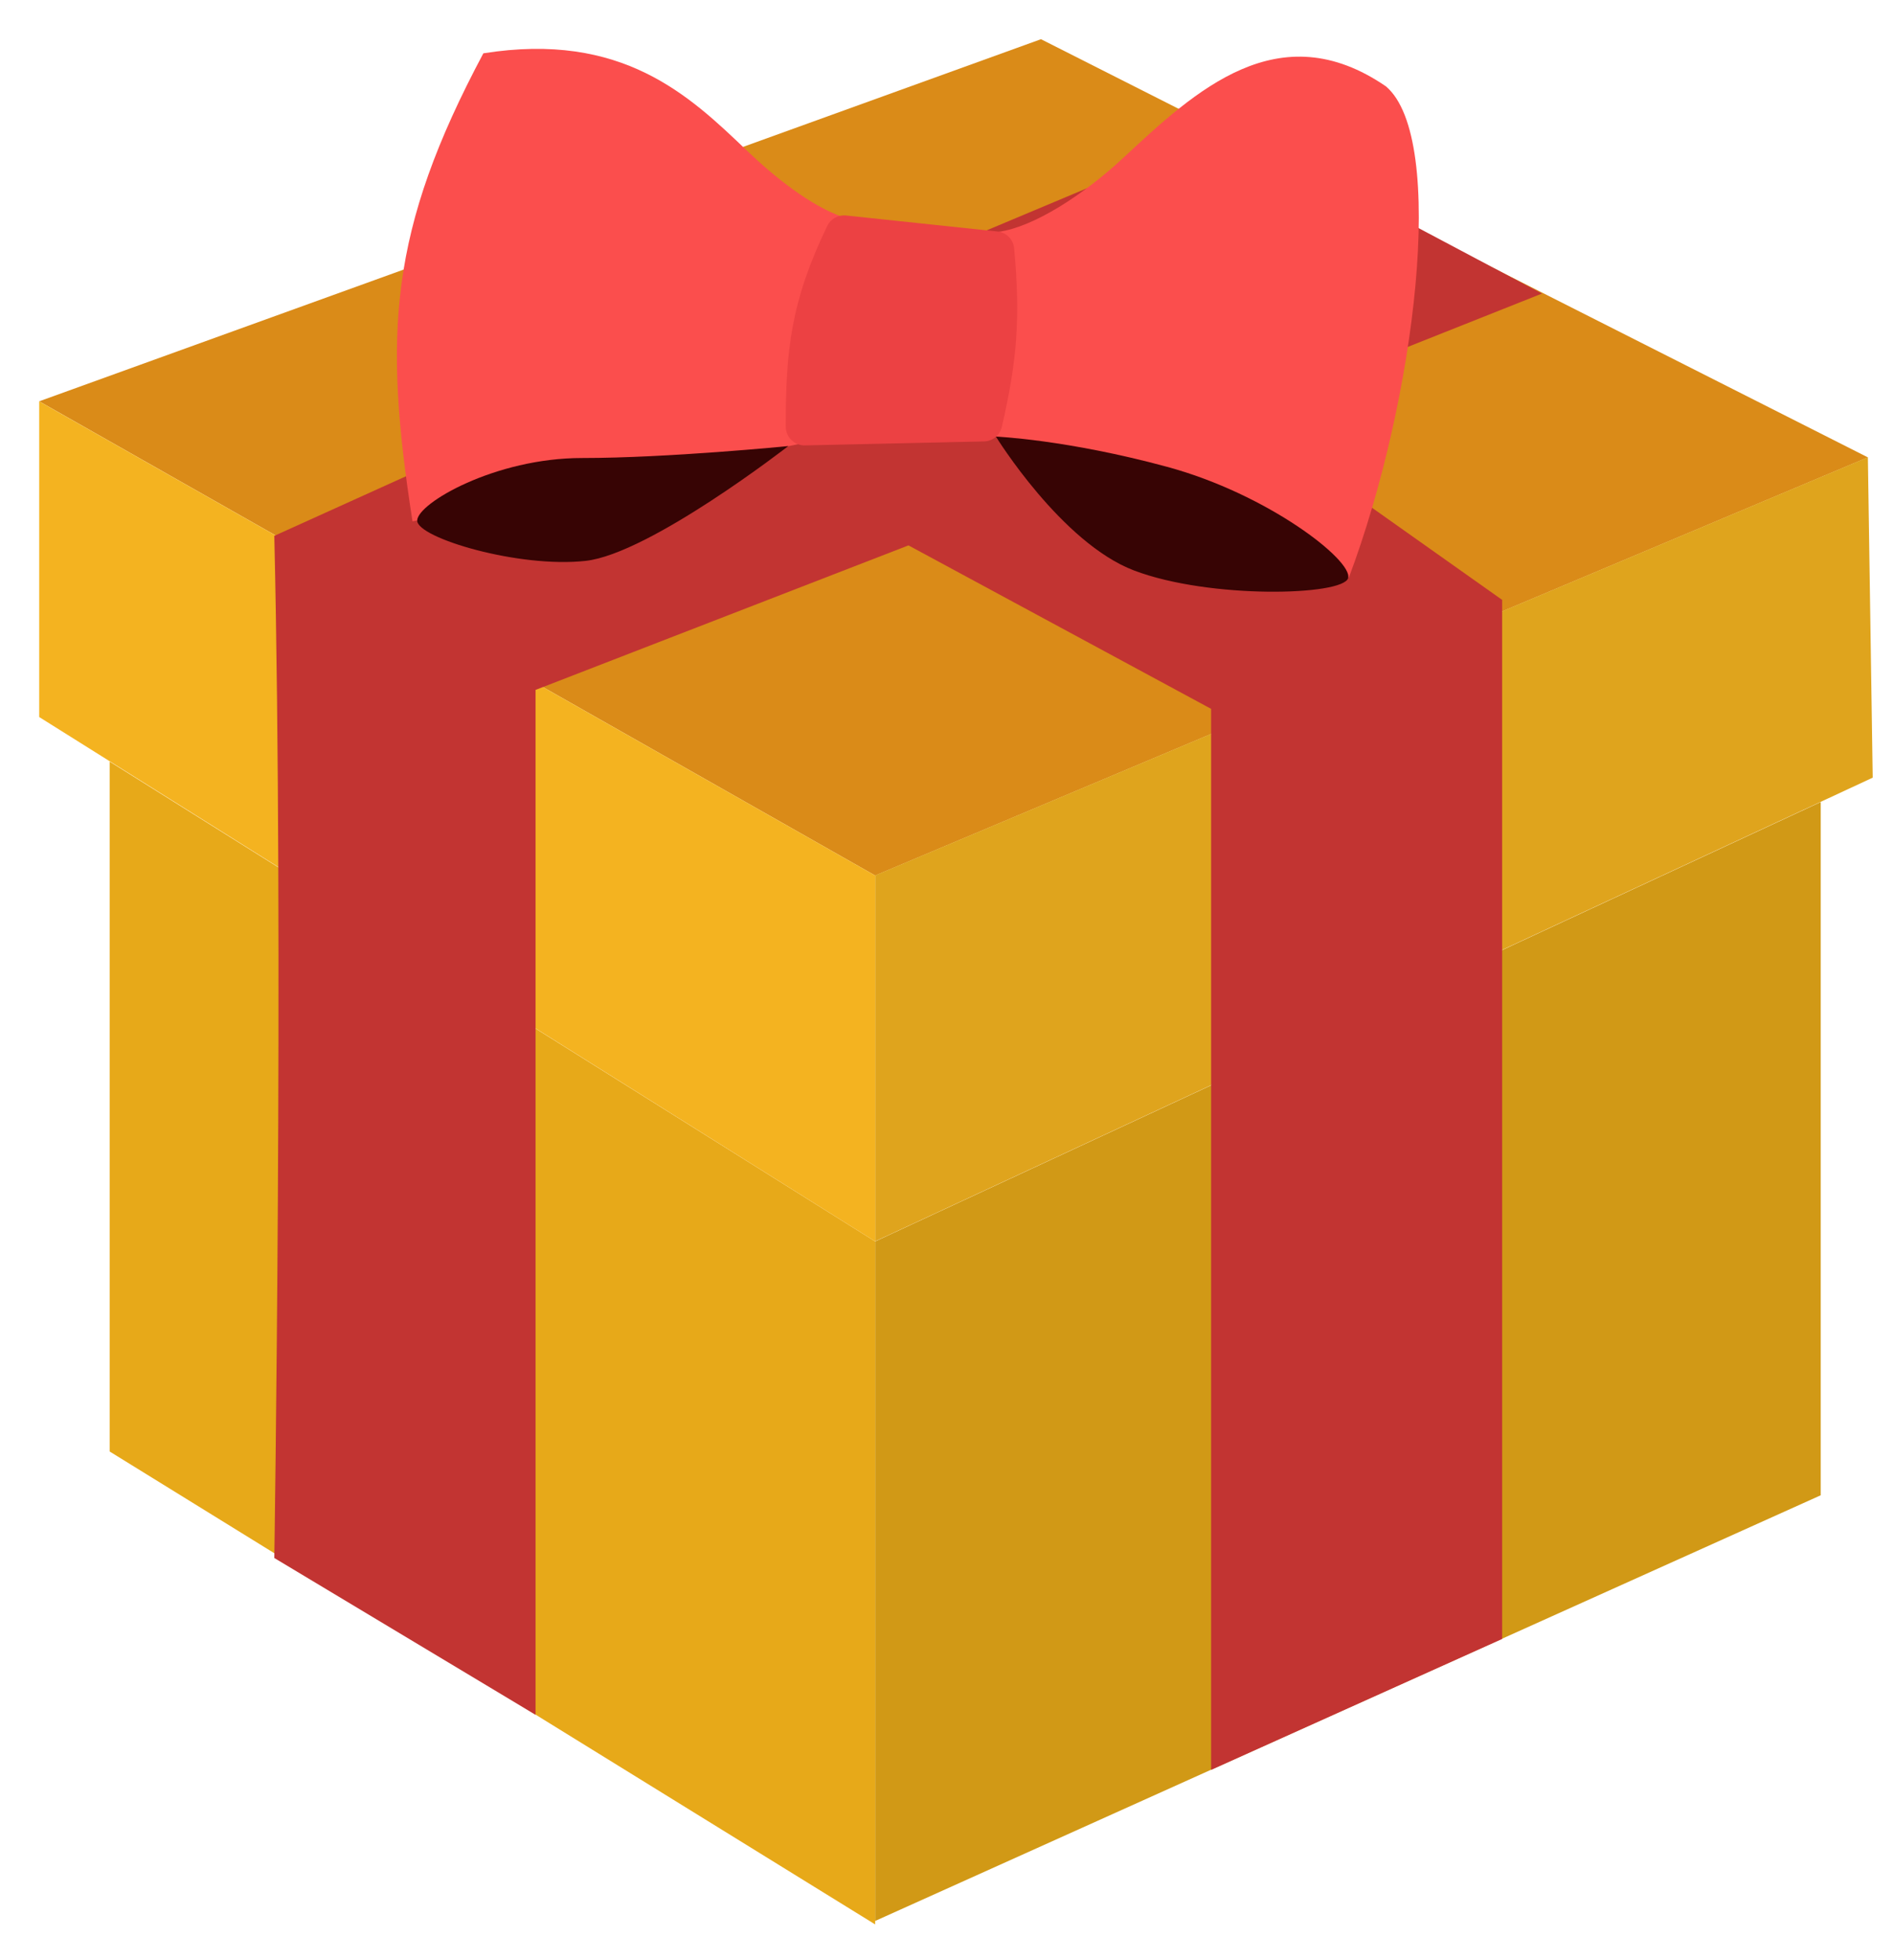 <svg width="29" height="30" viewBox="0 0 29 30" fill="none" xmlns="http://www.w3.org/2000/svg">
<g id="Group 10191">
<path id="Rectangle 3312" d="M0.6 6.142L15.939 0.6L28.6 7L13.4 13.4L0.6 6.142Z" fill="#DA8B18"/>
<path id="Rectangle 3313" d="M1.679 11.656L13.4 19V29.453L1.679 22.215V11.656Z" fill="#E7A919"/>
<path id="Rectangle 3321" d="M27.878 12.275L13.4 19V29.4L27.878 22.885V12.275Z" fill="#D19916"/>
<path id="Rectangle 3314" d="M28.6 6.998L13.4 13.398V18.998L28.674 11.902L28.6 6.998Z" fill="#DFA41D"/>
<path id="Rectangle 3315" d="M0.6 6.143L13.4 13.4V19L0.6 10.974V6.143Z" fill="#F4B320"/>
<path id="Union" d="M9.336 5.878L4.2 8.201C4.345 14.496 4.2 23.845 4.2 23.845L8.2 26.245V10.559L13.91 8.347L18.544 10.849V27.088L23 25.084V9.181L18.977 6.334L23.61 4.493L18.835 1.961L14.037 3.975L9.336 5.878Z" fill="#C23432"/>
<g id="Union_2">
<path d="M11.436 2.305C10.556 1.463 9.527 0.478 7.401 0.816C5.956 3.527 5.868 5.108 6.316 7.979L12.249 6.793L12.9 3.32C12.419 3.152 11.874 2.724 11.436 2.305Z" fill="#FB4E4D"/>
<path d="M17.198 2.417C18.306 1.386 19.581 0.198 21.221 1.322C22.162 2.119 21.675 6.123 20.652 8.843C18.846 7.609 17.442 7.039 15.216 6.677L15.288 3.548C15.824 3.477 16.595 2.979 17.198 2.417Z" fill="#FB4E4D"/>
</g>
<path id="Rectangle 3320" d="M12.667 3.457C12.719 3.349 12.834 3.286 12.954 3.298L15.272 3.543C15.408 3.557 15.516 3.664 15.528 3.8C15.628 4.876 15.57 5.54 15.339 6.535C15.31 6.662 15.197 6.753 15.066 6.756L12.325 6.817C12.164 6.82 12.031 6.691 12.031 6.529C12.03 5.358 12.111 4.607 12.667 3.457Z" fill="#EC4143"/>
<g id="Union_3">
<path d="M17.366 8.732C16.252 8.31 15.249 6.682 15.249 6.682C15.249 6.682 16.329 6.727 17.871 7.145C19.414 7.563 20.715 8.577 20.642 8.847C20.569 9.117 18.527 9.172 17.366 8.732Z" fill="#370404"/>
<path d="M8.968 8.584C9.951 8.474 12.07 6.827 12.07 6.827C12.07 6.827 10.234 7.01 8.908 7.01C7.583 7.01 6.388 7.703 6.388 7.968C6.388 8.232 7.944 8.698 8.968 8.584Z" fill="#370404"/>
</g>
</g>
</svg>
